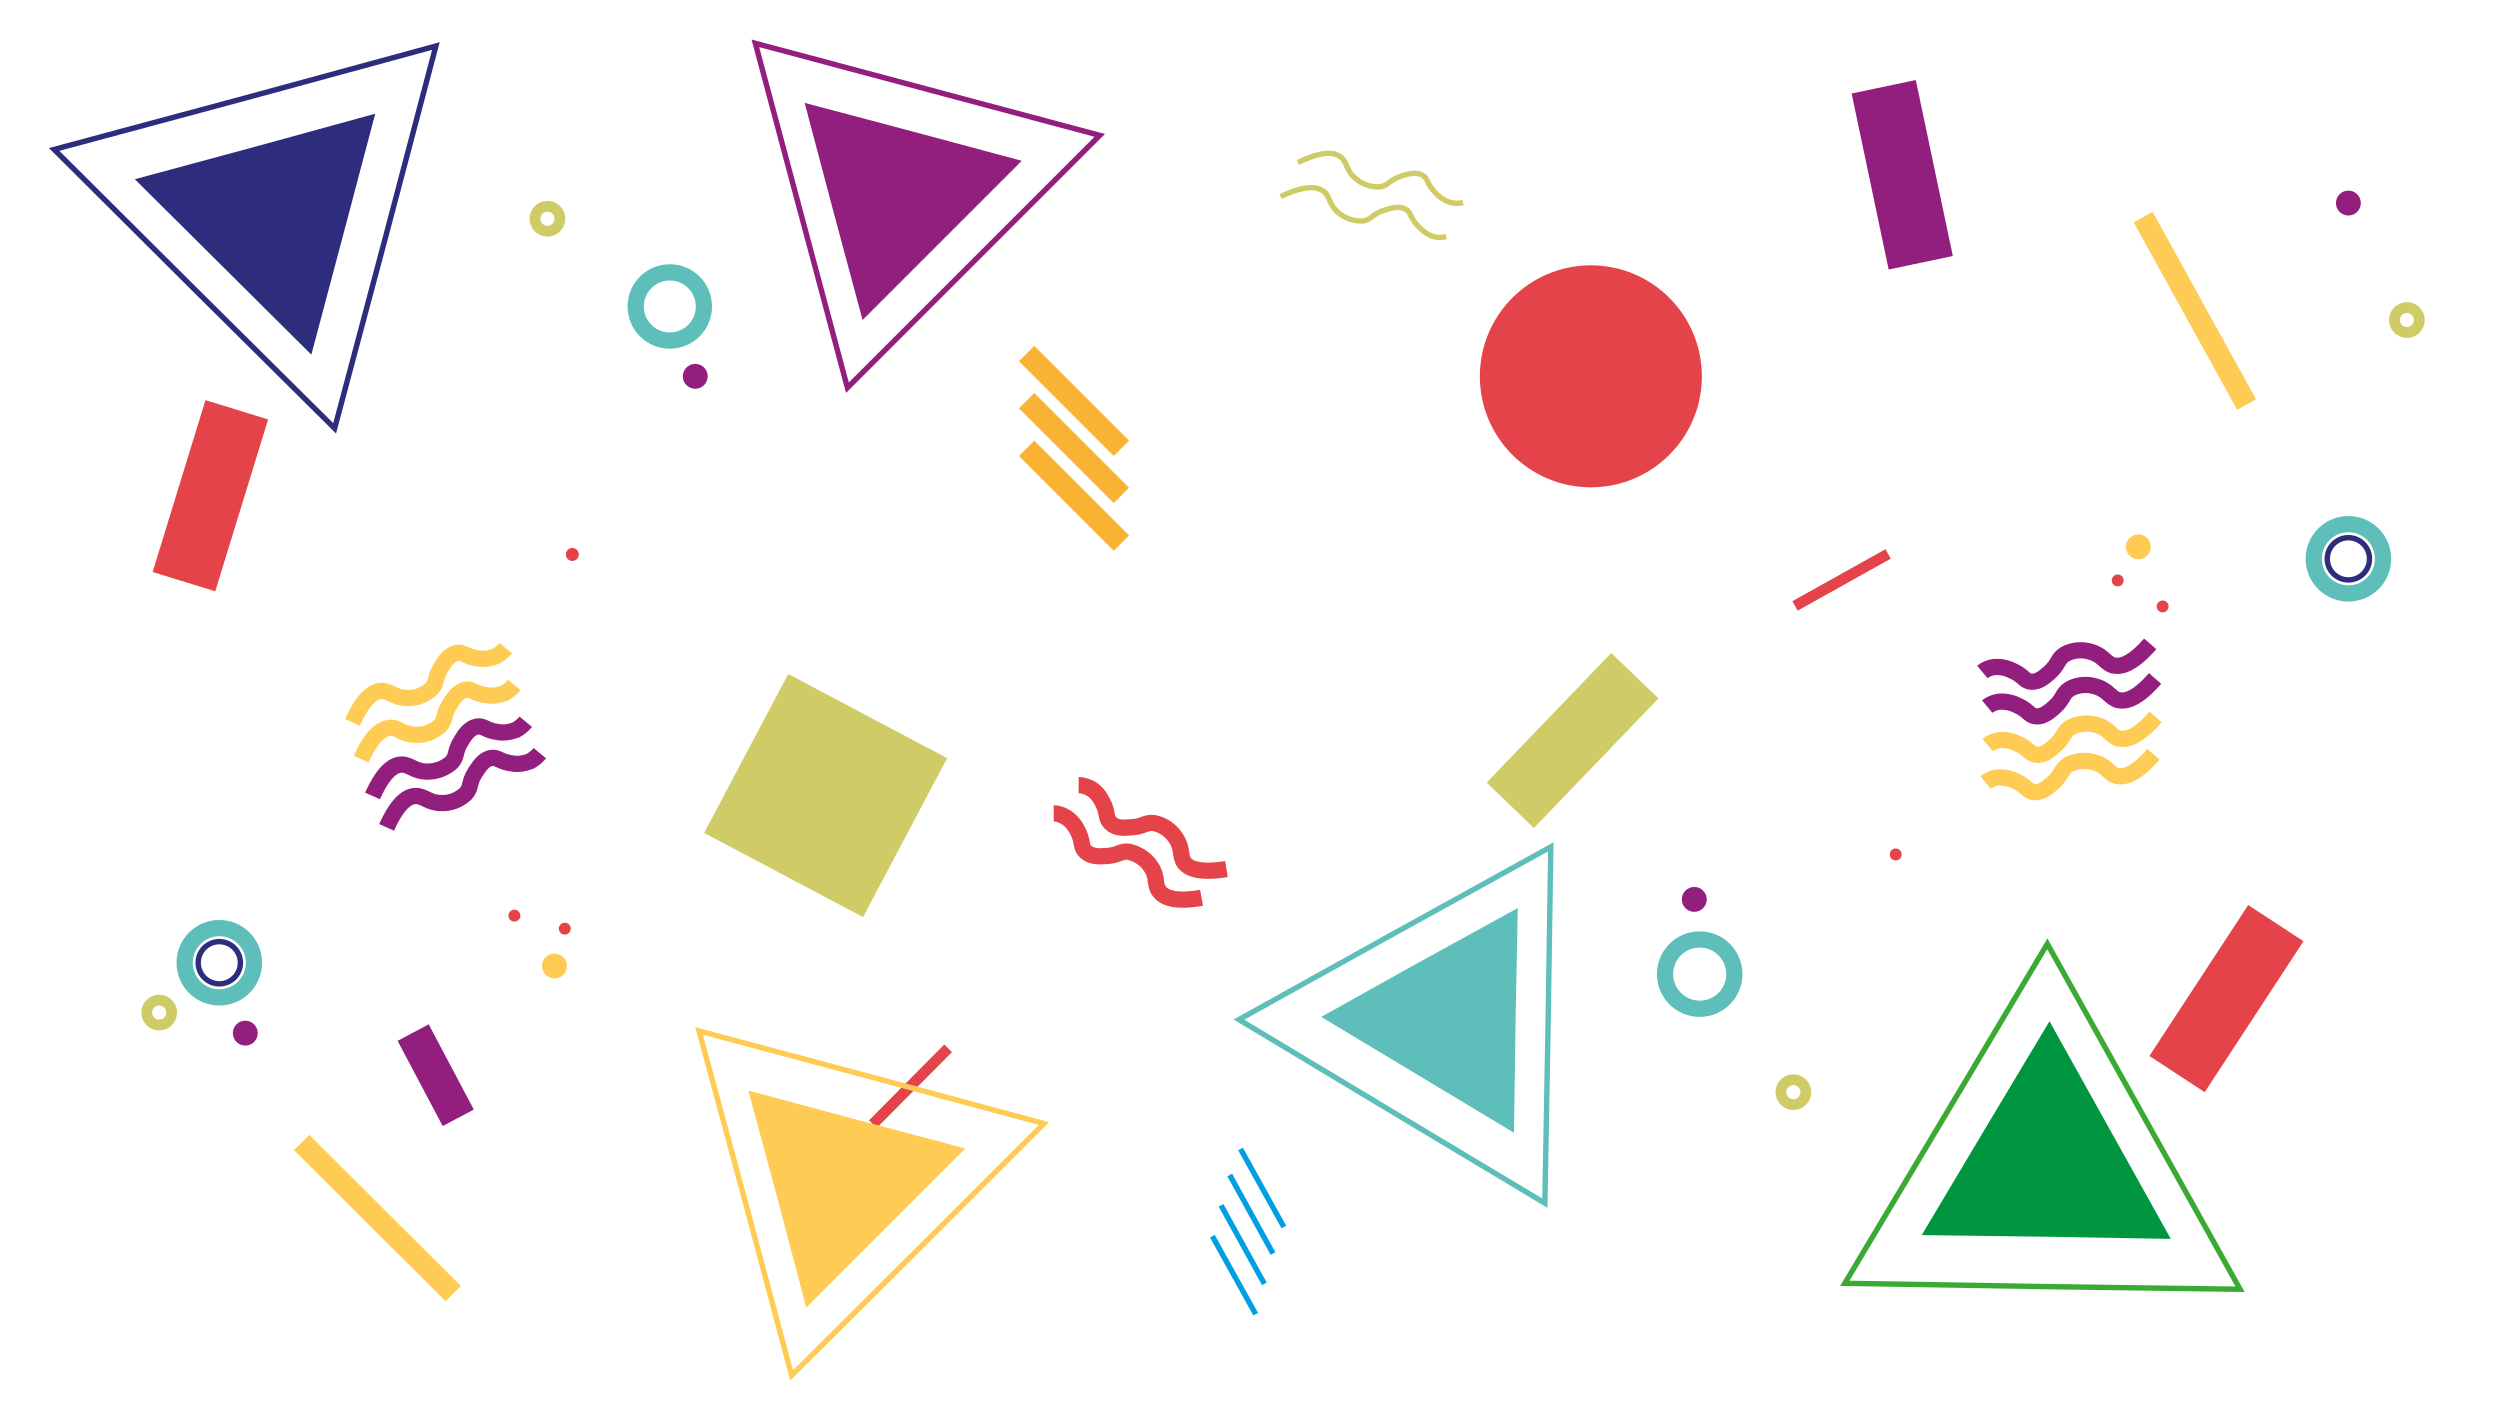 <?xml version="1.0" encoding="utf-8"?>
<!-- Generator: Adobe Illustrator 22.0.0, SVG Export Plug-In . SVG Version: 6.00 Build 0)  -->
<svg version="1.1" id="Laag_1" xmlns="http://www.w3.org/2000/svg" xmlns:xlink="http://www.w3.org/1999/xlink" x="0px" y="0px"
	 viewBox="0 0 461.7 262.6" style="enable-background:new 0 0 461.7 262.6;" xml:space="preserve">
<style type="text/css">
	.st0{fill:none;stroke:#2E2C7D;stroke-miterlimit:10;}
	.st1{fill:#2E2C7D;}
	.st2{fill:none;stroke:#FECC55;stroke-width:4;stroke-miterlimit:10;}
	.st3{fill:#E34349;}
	.st4{fill:none;stroke:#FECC55;stroke-width:3;stroke-miterlimit:10;}
	.st5{fill:none;stroke:#921E7E;stroke-width:3;stroke-miterlimit:10;}
	.st6{fill:none;stroke:#CFCB66;stroke-width:2;stroke-miterlimit:10;}
	.st7{fill:#921E7E;}
	.st8{fill:none;stroke:#5EBFBA;stroke-width:3;stroke-miterlimit:10;}
	.st9{fill:#CFCB66;}
	.st10{fill:none;stroke:#CFCB66;stroke-miterlimit:10;}
	.st11{fill:none;stroke:#921E7E;stroke-miterlimit:10;}
	.st12{fill:none;stroke:#F9B233;stroke-width:4;stroke-miterlimit:10;}
	.st13{fill:#FECC55;}
	.st14{fill:none;stroke:#E34349;stroke-width:2;stroke-miterlimit:10;}
	.st15{fill:none;stroke:#FECC55;stroke-miterlimit:10;}
	.st16{fill:none;stroke:#3AAA35;stroke-miterlimit:10;}
	.st17{fill:#009640;}
	.st18{fill:none;stroke:#E34349;stroke-width:3;stroke-miterlimit:10;}
	.st19{fill:none;stroke:#5EBFBA;stroke-miterlimit:10;}
	.st20{fill:#5EBFBA;}
	.st21{fill:none;stroke:#009FE3;stroke-miterlimit:10;}
</style>
<title>Droom-pagina</title>
<polygon class="st0" points="10,27.6 45.3,18.1 80.5,8.5 71.2,43.8 61.8,79.1 35.9,53.4 "/>
<polygon class="st1" points="24.9,33.1 47.1,27.1 69.3,21 63.4,43.3 57.5,65.5 41.2,49.3 "/>
<line class="st2" x1="83.7" y1="238.9" x2="55.7" y2="211"/>
<rect x="22.3" y="85.5" transform="matrix(0.294 -0.956 0.956 0.294 -60.108 101.821)" class="st3" width="33.2" height="12.1"/>
<path class="st4" d="M95,126.5c-0.5,0.6-1.1,1.1-1.8,1.5c-1.1,0.4-2.2,0.6-3.3,0.4c-2.4-0.3-2.7-1.3-4-1s-2.1,1.5-2.8,2.6
	c-1.3,2-0.7,2.8-1.8,4c-1.2,1.1-2.8,1.8-4.5,1.7c-2.4,0-3.1-1.3-4.7-1.3c-1.4,0.1-3.3,1.1-5.4,5.8"/>
<path class="st5" d="M97.1,133.3c-0.5,0.6-1.1,1.1-1.8,1.5c-1.1,0.4-2.2,0.6-3.3,0.4c-2.4-0.3-2.7-1.3-4-1s-2.1,1.4-2.8,2.6
	c-1.3,2-0.7,2.8-1.8,4c-1.2,1.1-2.8,1.7-4.5,1.7c-2.4,0-3.1-1.3-4.7-1.3c-1.4,0-3.3,1.1-5.4,5.8"/>
<path class="st5" d="M99.7,139.1c-0.5,0.6-1.1,1.1-1.8,1.5c-1.1,0.4-2.2,0.6-3.3,0.4c-2.4-0.3-2.7-1.3-4-1s-2,1.4-2.8,2.6
	c-1.3,2-0.7,2.8-1.8,4c-1.2,1.1-2.8,1.8-4.5,1.7c-2.4,0-3.1-1.3-4.7-1.3c-1.4,0-3.3,1.1-5.4,5.8"/>
<path class="st4" d="M93.4,119.7c-0.5,0.6-1.1,1.1-1.8,1.5c-1.1,0.4-2.2,0.6-3.3,0.4c-2.4-0.3-2.7-1.3-4-1s-2.1,1.4-2.8,2.6
	c-1.3,2-0.7,2.8-1.8,4c-1.2,1.1-2.8,1.8-4.5,1.7c-2.4,0-3.1-1.3-4.7-1.3c-1.4,0-3.3,1.1-5.4,5.8"/>
<circle class="st6" cx="101.1" cy="40.4" r="2.3"/>
<circle class="st7" cx="128.4" cy="69.5" r="2.3"/>
<circle class="st8" cx="123.7" cy="56.6" r="6.3"/>
<circle class="st3" cx="105.7" cy="102.4" r="1.2"/>
<rect x="77.1" y="189.7" transform="matrix(0.884 -0.468 0.468 0.884 -83.509 60.608)" class="st7" width="6.5" height="17.8"/>
<rect x="135.8" y="130.3" transform="matrix(0.468 -0.884 0.884 0.468 -48.706 212.896)" class="st9" width="33.2" height="33.2"/>
<path class="st10" d="M267.1,43.7c-0.8,0.2-1.6,0.2-2.3,0c-1.1-0.3-2-1-2.8-1.8c-1.7-1.7-1.3-2.7-2.5-3.3s-2.5-0.2-3.8,0.2
	c-2.3,0.7-2.3,1.7-3.9,2c-1.7,0.1-3.3-0.4-4.6-1.5c-1.8-1.5-1.5-3-2.8-4c-1.1-0.8-3.3-1.2-7.9,1"/>
<path class="st10" d="M270.2,37.4c-0.8,0.2-1.6,0.2-2.3,0c-1.1-0.3-2.1-1-2.8-1.8c-1.7-1.7-1.3-2.7-2.5-3.3
	c-1.2-0.6-2.5-0.2-3.8,0.2c-2.3,0.8-2.3,1.7-3.9,2c-1.6,0.1-3.3-0.4-4.5-1.5c-1.9-1.5-1.5-3-2.8-4c-1.1-0.9-3.3-1.2-7.9,1"/>
<polygon class="st11" points="139.5,8 171.3,16.5 203.1,25 179.8,48.3 156.5,71.6 148,39.8 "/>
<polygon class="st7" points="148.6,19 168.6,24.3 188.7,29.7 174,44.4 159.3,59.1 153.9,39 "/>
<line class="st12" x1="189.6" y1="82.8" x2="207.1" y2="100.3"/>
<line class="st12" x1="189.6" y1="74" x2="207.1" y2="91.5"/>
<line class="st12" x1="189.6" y1="65.3" x2="207.1" y2="82.8"/>
<circle class="st13" cx="102.4" cy="178.4" r="2.3"/>
<circle class="st3" cx="95" cy="169.1" r="1.1"/>
<circle class="st6" cx="29.4" cy="187" r="2.3"/>
<circle class="st7" cx="45.3" cy="190.8" r="2.3"/>
<circle class="st8" cx="40.5" cy="177.8" r="6.4"/>
<circle class="st3" cx="104.3" cy="171.5" r="1.1"/>
<circle class="st0" cx="40.5" cy="177.8" r="3.9"/>
<line class="st14" x1="161.2" y1="207.6" x2="175.1" y2="193.6"/>
<polygon class="st15" points="129.1,190.4 160.9,198.9 192.8,207.5 169.5,230.8 146.2,254 137.7,222.2 "/>
<polygon class="st13" points="138.2,201.4 158.3,206.8 178.3,212.1 163.6,226.8 148.9,241.5 143.6,221.4 "/>
<polygon class="st16" points="413.7,238.1 377.2,237.6 340.7,237 359.4,205.7 378.1,174.3 395.9,206.2 "/>
<polygon class="st17" points="400.9,228.8 377.9,228.4 354.9,228.1 366.7,208.3 378.5,188.6 389.7,208.7 "/>
<line class="st2" x1="395.8" y1="40.1" x2="414.9" y2="74.7"/>
<rect x="394.4" y="178.4" transform="matrix(0.548 -0.837 0.837 0.548 31.499 427.366)" class="st3" width="33.3" height="12.2"/>
<path class="st4" d="M367.1,137.6c0.6-0.5,1.4-0.8,2.1-0.9c1.1-0.1,2.3,0.1,3.3,0.6c2.2,0.9,2.3,2,3.6,2.1s2.4-0.8,3.4-1.7
	c1.8-1.6,1.5-2.5,2.9-3.4c1.5-0.7,3.2-0.9,4.8-0.4c2.3,0.6,2.6,2.1,4.1,2.5c1.4,0.3,3.5-0.2,6.8-4"/>
<path class="st5" d="M367,130.5c0.6-0.5,1.4-0.8,2.1-0.9c1.1-0.1,2.3,0.1,3.3,0.6c2.2,0.9,2.3,2,3.6,2.1s2.4-0.8,3.4-1.7
	c1.8-1.6,1.4-2.5,2.9-3.4c1.5-0.8,3.2-0.9,4.8-0.4c2.3,0.7,2.6,2.1,4.1,2.5c1.4,0.3,3.5-0.2,6.8-4"/>
<path class="st5" d="M366.1,124.1c0.6-0.5,1.4-0.8,2.1-0.9c1.1-0.1,2.3,0.1,3.3,0.6c2.2,0.9,2.3,2,3.6,2.1s2.4-0.8,3.4-1.7
	c1.8-1.6,1.4-2.5,2.9-3.4c1.5-0.8,3.2-0.9,4.8-0.4c2.3,0.7,2.6,2.1,4.1,2.5c1.4,0.3,3.5-0.2,6.8-4"/>
<path class="st4" d="M366.7,144.5c0.6-0.5,1.4-0.8,2.1-0.9c1.1-0.1,2.3,0.1,3.3,0.6c2.2,0.9,2.3,2,3.6,2.1s2.4-0.8,3.4-1.7
	c1.8-1.6,1.5-2.5,2.9-3.4c1.5-0.7,3.2-0.9,4.8-0.4c2.3,0.6,2.6,2.1,4.1,2.5c1.4,0.3,3.5-0.2,6.8-4"/>
<circle class="st6" cx="331.2" cy="201.7" r="2.3"/>
<circle class="st7" cx="312.9" cy="166.1" r="2.3"/>
<circle class="st8" cx="313.9" cy="179.9" r="6.4"/>
<circle class="st3" cx="350.1" cy="157.8" r="1.1"/>
<rect x="345.1" y="15.7" transform="matrix(0.979 -0.206 0.206 0.979 0.874 72.99)" class="st7" width="12.1" height="33.2"/>
<rect x="273.8" y="130.7" transform="matrix(0.693 -0.721 0.721 0.693 -9.424 251.363)" class="st9" width="33.2" height="12.1"/>
<path class="st18" d="M199.2,145c0.8,0,1.6,0.3,2.2,0.6c1,0.6,1.7,1.5,2.2,2.5c1.1,2.1,0.5,2.9,1.5,3.9s2.4,0.9,3.7,0.8
	c2.4-0.1,2.7-1,4.3-0.8c1.6,0.3,3.1,1.3,4,2.7c1.4,2,0.7,3.3,1.6,4.6c0.8,1.1,2.8,2,7.8,1.2"/>
<path class="st18" d="M194.6,150.2c0.8,0,1.5,0.3,2.2,0.7c1,0.6,1.7,1.5,2.2,2.5c1.1,2.1,0.5,3,1.5,3.9s2.4,0.9,3.7,0.8
	c2.4-0.1,2.7-1,4.3-0.8c1.6,0.4,3.1,1.3,4,2.7c1.4,2,0.6,3.3,1.6,4.6c0.8,1.1,2.8,2.1,7.8,1.2"/>
<polygon class="st19" points="285.3,222.2 257.1,205.3 228.8,188.3 257.6,172.3 286.4,156.4 285.9,189.3 "/>
<polygon class="st20" points="279.6,209.2 261.8,198.5 244,187.8 262.1,177.7 280.3,167.7 279.9,188.4 "/>
<line class="st21" x1="237.1" y1="226.6" x2="229.1" y2="212.2"/>
<line class="st21" x1="235.1" y1="231.5" x2="227.1" y2="217"/>
<line class="st21" x1="233.5" y1="237.1" x2="225.5" y2="222.6"/>
<line class="st21" x1="231.9" y1="242.7" x2="223.9" y2="228.3"/>
<circle class="st13" cx="394.9" cy="101" r="2.3"/>
<circle class="st3" cx="399.4" cy="112" r="1.1"/>
<circle class="st6" cx="444.5" cy="59.1" r="2.3"/>
<circle class="st7" cx="433.7" cy="37.5" r="2.3"/>
<circle class="st8" cx="433.7" cy="103.2" r="6.4"/>
<circle class="st3" cx="391.1" cy="107.2" r="1.1"/>
<circle class="st0" cx="433.7" cy="103.2" r="3.9"/>
<line class="st14" x1="348.7" y1="102.3" x2="331.5" y2="111.9"/>
<circle class="st3" cx="293.8" cy="69.5" r="20.5"/>
</svg>
